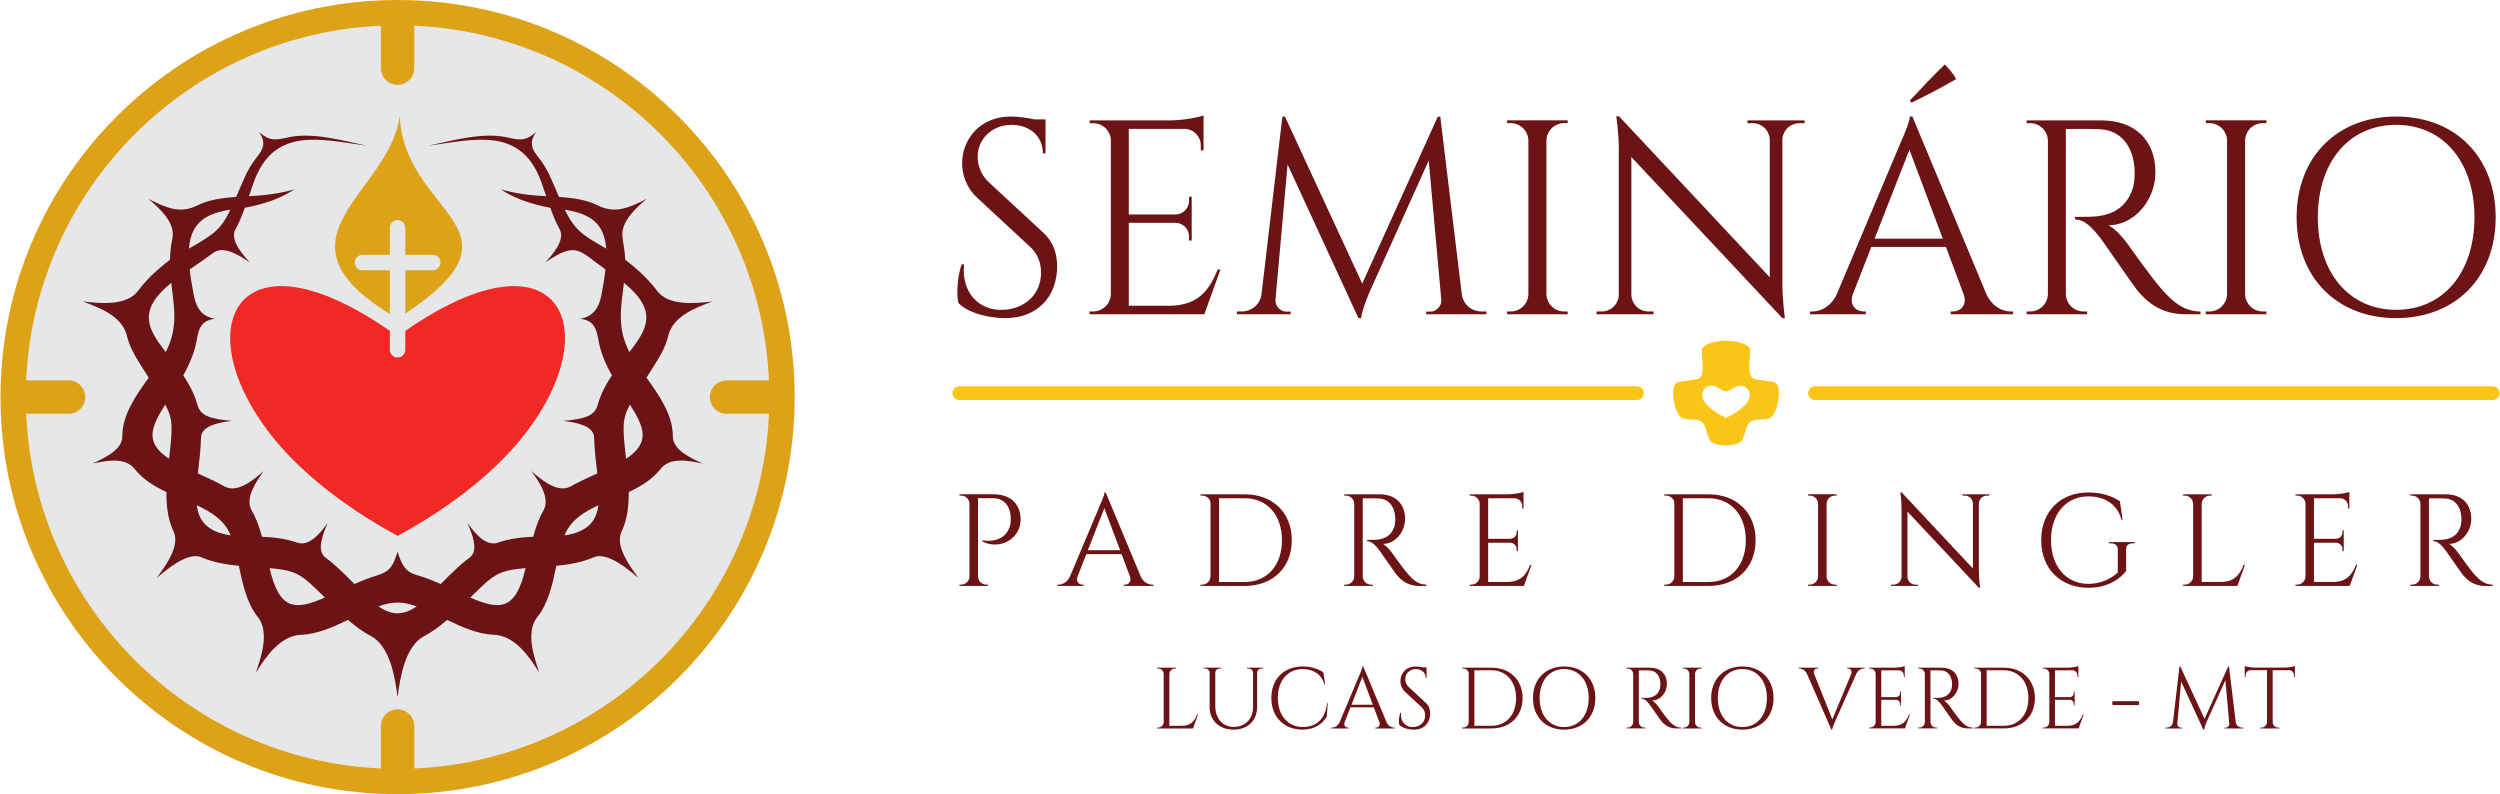 <?xml version="1.0" encoding="UTF-8"?>
<!DOCTYPE svg PUBLIC "-//W3C//DTD SVG 1.1//EN" "http://www.w3.org/Graphics/SVG/1.1/DTD/svg11.dtd">
<!-- Creator: CorelDRAW 2021 (64 Bit) -->
<svg xmlns="http://www.w3.org/2000/svg" xml:space="preserve" width="1234px" height="392px" version="1.1" style="shape-rendering:geometricPrecision; text-rendering:geometricPrecision; image-rendering:optimizeQuality; fill-rule:evenodd; clip-rule:evenodd"
viewBox="0 0 3537.21 1124.1"
 xmlns:xlink="http://www.w3.org/1999/xlink"
 xmlns:xodm="http://www.corel.com/coreldraw/odm/2003">
 <defs>
  <style type="text/css">
   <![CDATA[
    .fil5 {fill:#6B1315}
    .fil2 {fill:#DDA217}
    .fil3 {fill:#E6E7E8}
    .fil4 {fill:#F12824}
    .fil0 {fill:#F9C517}
    .fil1 {fill:#6B1315;fill-rule:nonzero}
   ]]>
  </style>
 </defs>
 <g id="Camada_x0020_1">
  <path class="fil0" d="M1357.24 546.7l959.09 0c5.37,0 9.76,4.4 9.76,9.76l0 0c0,5.37 -4.39,9.76 -9.76,9.76l-959.09 0c-5.37,0 -9.76,-4.39 -9.76,-9.76l0 0c0,-5.36 4.39,-9.76 9.76,-9.76zm1211.12 0l959.09 0c5.37,0 9.76,4.4 9.76,9.76l0 0c0,5.37 -4.39,9.76 -9.76,9.76l-959.09 0c-5.37,0 -9.76,-4.39 -9.76,-9.76l0 0c0,-5.36 4.39,-9.76 9.76,-9.76zm-126.02 -64.37c-20.4,0 -33.99,7.26 -34.12,12.38 -0.3,11.51 2.83,25.7 0,34.55 -1.41,4.42 -2.62,7.18 -10.75,8.14 -7.52,0.89 -15,2.12 -22.49,3.26 -6.09,0.92 -7.93,10.43 -7.49,17.6 1.08,16.29 6.08,30.96 14.01,34.21 5.65,0.55 11.27,1.63 16.94,1.63 6.33,0 12.04,3.45 14.02,9.13 2.03,5.84 3.62,11.83 5.87,17.6 2.96,7.61 13.03,9.12 24.01,9.77 10.99,-0.65 21.05,-2.16 24.02,-9.77 2.25,-5.77 3.83,-11.76 5.87,-17.6 1.98,-5.68 7.68,-9.13 14.01,-9.13 5.68,0 11.3,-1.08 16.95,-1.63 7.92,-3.25 12.92,-17.92 14.01,-34.21 0.43,-7.17 -1.4,-16.68 -7.5,-17.6 -7.48,-1.14 -14.96,-2.37 -22.48,-3.26 -8.13,-0.96 -9.35,-3.72 -10.75,-8.14 -2.83,-8.85 0.29,-23.04 0,-34.55 -0.14,-5.12 -13.73,-12.38 -34.13,-12.38zm0 72.02c-9.13,-1.96 -17.23,-13.97 -28.25,-5.87 -8.99,6.61 -11.3,23.79 28.25,43.02 39.55,-19.23 37.24,-36.41 28.26,-43.02 -11.02,-8.1 -19.12,3.91 -28.26,5.87z"/>
  <path class="fil1" d="M1398.89 257.91c-12.34,-11.44 -15.8,-25.94 -15.8,-36.13 0,-23.91 19.33,-45.08 48.21,-45.08 24.43,0 44.23,15.29 44.09,40.38l3.79 0 0 -43.44 0 -4.65 -15.55 0c-10.38,-2.28 -23.32,-4.04 -33.57,-4.04 -44.69,0 -68.93,33.18 -68.93,66.24 0,15.16 5.42,34.1 21.23,48.6l75.13 69.71c9.8,9.08 15.35,21.23 15.35,36.51 0,31.36 -23.9,50.96 -52.52,52.53 -34.89,1.96 -60.43,-23.91 -56.51,-64.28l-3.46 0c-5.95,17.57 -7.45,42.52 -4.51,54.61 15.42,15.94 47.17,21.43 66.38,21.43 45.07,0 73.36,-29.92 73.36,-73.3 0,-15.81 -3.98,-33.32 -19.67,-47.75l-77.02 -71.34zm327.88 123.6l-3.91 0c-12.09,29.85 -28.03,51.28 -69.58,51.28l-56.24 0 0 -117.39 66.69 0c10.26,0.39 18.56,8.88 18.56,19.27l0 5.81 3.79 0 0 -61.99 -3.79 0 0 5.81c0,10.52 -8.5,19.07 -19.01,19.27l-66.24 0 0 -121.18 79.96 0c12.21,0.78 21.95,10.91 21.95,23.39l0 6.99 3.92 0 0 -31.43 0 -6.59 0 -11.44c-7.25,3.07 -29.79,6.93 -46.71,7.12l-114.52 0 0 3.92 4.96 0c13,0 23.65,9.8 25.02,22.41l0 219.5c-0.26,13.65 -11.43,24.63 -25.15,24.63l-4.96 0 -0.07 3.92 162.54 0 22.79 -63.3zm311.16 -216.43l-3.52 0 -106.95 236.35 -109.42 -236.48 -3.59 0 -29.53 251.38c-2.03,15.48 -14.57,24.56 -28.55,24.56l-6.27 0 0 3.92 75.91 0 0 -3.72 -6.08 0c-8.42,0 -16.07,-8.3 -15.28,-16.73l17.18 -191.54 100.28 217.48 3.65 0c2.55,-16.2 13.46,-40.05 13.46,-40.05l82.38 -183.11 17.77 197.22c0.78,8.43 -6.86,16.73 -15.29,16.73l-6.07 0 0 3.72 85.19 0 0 -3.92 -6.21 0c-14.05,0 -26.59,-9.08 -28.61,-24.56l-30.45 -251.25zm180.31 275.81l-4.97 0c-13.72,0 -24.89,-10.98 -25.08,-24.63l0 -217.54c0.32,-13.52 11.43,-24.43 25.08,-24.43l4.97 0 0.06 -3.92 -85.77 0 0.06 3.92 4.97 0c13.65,0 24.76,10.91 25.08,24.49l0 217.48c-0.26,13.65 -11.36,24.63 -25.08,24.63l-4.97 0 -0.06 3.92 85.77 0 -0.06 -3.92zm254.58 -270.46l0.06 3.92 7.26 0c13.19,0 23.97,10.59 24.17,23.78l0 194.35 -213.43 -227.93 -3.85 0c0,0 3.59,22.21 3.59,49l0 203.63c-0.26,13.13 -10.98,23.71 -24.17,23.71l-7.25 0 -0.07 3.92 80.75 0 -0.07 -3.92 -7.25 0c-13.13,0 -23.78,-10.39 -24.17,-23.45l0 -195.14 213.75 228 3.6 0c0,0 -3.6,-24.76 -3.6,-49.98l0 -202.51c0.39,-13.07 11.04,-23.46 24.17,-23.46l7.26 0 0.06 -3.92 -80.81 0zm232.24 -25.08c20.97,-10.32 42.01,-21.1 63.04,-33.45 -4.18,-7.64 -9.93,-14.51 -16.07,-20.58 -16.59,15.94 -33.12,33.38 -49.71,51.28l2.74 2.75zm1.11 19.6l-3.59 0c0,8.62 -14.5,40.37 -14.5,40.37l-88.85 210.94c-7.97,17.38 -22.47,24.63 -34.36,24.63l-3.53 0 0 3.92 78.92 0 0 -3.92 -3.47 0c-10.06,0 -20.51,-8.82 -14.96,-24.37l26.2 -66.96 105.64 0 25.01 66.77c5.76,15.68 -4.76,24.56 -14.89,24.56l-3.4 0 0 3.92 88.26 0 0 -3.92 -3.26 0c-12.03,0 -26.53,-7.25 -34.5,-24.69l-104.72 -251.25zm-53.5 172.85l49.32 -125.82 47.23 125.82 -96.55 0zm215.19 -167.37l0.07 3.92 4.96 0c13.72,0 24.82,10.98 25.09,24.63l0 217.48c-0.33,13.52 -11.44,24.43 -25.09,24.43l-4.96 0 -0.07 3.92 85.64 0 -0.06 -3.92 -4.97 0c-13.71,0 -24.82,-10.98 -25.08,-24.63l0 -233.61c5.09,0.19 28.81,-0.79 48.8,0.33 29.13,1.56 47.62,24.3 48.6,59.71 0.26,8.62 -0.78,17.96 -2.48,23.45 -11.11,35.34 -40.83,40.18 -61.21,40.7 -11.76,0.32 -20.71,0.13 -20.71,0.13l0 3.66c14.37,0 25.8,13.58 35.99,26.46 3.07,3.78 47.24,68 51.68,73.36 12.28,14.7 31.88,34.36 68.4,34.36l21.49 0 0 -3.92c-23.06,-0.2 -37.56,-12.41 -53.31,-29.66 -15.15,-16.59 -48.99,-64.8 -48.99,-64.8 -7.58,-10.72 -19.6,-23.72 -28.03,-27.57 37.69,0 66.57,-36.85 66.57,-74.74 0,-45.73 -29.07,-73.69 -76.63,-73.69l-105.7 0zm339.31 270.46l-4.96 0c-13.72,0 -24.89,-10.98 -25.09,-24.63l0 -217.54c0.33,-13.52 11.43,-24.43 25.09,-24.43l4.96 0 0.07 -3.92 -85.78 0 0.07 3.92 4.96 0c13.65,0 24.76,10.91 25.09,24.49l0 217.48c-0.26,13.65 -11.37,24.63 -25.09,24.63l-4.96 0 -0.07 3.92 85.78 0 -0.07 -3.92zm183.77 -275.94c-83.36,0 -140.92,57.09 -140.92,142.67 0,85.58 57.56,142.68 140.92,142.68 83.36,0 140.85,-57.1 140.85,-142.68 0,-85.58 -57.49,-142.67 -140.85,-142.67zm0 273.59c-66.51,0 -110.86,-52.33 -110.86,-130.92 0,-78.59 44.35,-130.92 110.86,-130.92 66.5,0 110.79,52.33 110.79,130.92 0,78.59 -44.29,130.92 -110.79,130.92z"/>
  <path class="fil1" d="M1357.37 699.65l0.03 1.85 2.35 0c6.15,0 11.22,4.67 11.8,10.66l0 103.73c-0.12,6.46 -5.37,11.64 -11.86,11.64l-2.35 0 -0.03 1.86 40.56 0 -0.03 -1.86 -2.32 0c-6.48,0 -11.77,-5.18 -11.89,-11.64l0 -110.68 21.38 0c15.75,0 24.52,11.33 24.99,28.39 0.09,4.07 -0.37,8.55 -1.21,11.18 -8.34,26.54 -38.83,19.96 -38.83,19.96l0 1.76c23.26,12.23 53.94,-2.81 53.94,-31.05 0,-22.18 -14.52,-35.8 -38.21,-35.8l-48.32 0zm206.99 -2.6l-1.67 0c0,4.08 -6.86,19.09 -6.86,19.09l-42.01 99.75c-3.77,8.25 -10.62,11.64 -16.25,11.64l-1.67 0 0 1.86 37.32 0 0 -1.82 -1.63 0c-4.76,0 -9.7,-4.17 -7.08,-11.53l12.39 -31.69 49.95 0 11.83 31.57c2.72,7.41 -2.25,11.65 -7.04,11.65l-1.61 0 0 1.82 41.73 0 0 -1.86 -1.57 0c-5.65,0 -12.51,-3.39 -16.28,-11.64l-49.55 -118.84zm-25.27 81.74l23.32 -59.49 22.34 59.49 -45.66 0zm159.42 -79.14l0.03 1.85 2.35 0c6.11,0 11.8,4.64 11.8,10.6l0 103.82c-0.13,6.43 -5.38,11.61 -11.87,11.61l-2.34 0 -0.03 1.86 62.74 0c39.6,0 66.57,-25.92 66.57,-64.81 0,-38.95 -26.97,-64.9 -66.57,-64.9l-62.68 -0.03zm26.26 5.59l36.42 0c31.6,0 52.67,23.75 52.67,59.34 0,35.53 -20.89,59.19 -52.67,59.19l-36.42 0 0 -118.53zm177.15 -5.59l0.03 1.85 2.34 0c6.49,0 11.74,5.19 11.87,11.65l0 102.83c-0.16,6.4 -5.41,11.55 -11.87,11.55l-2.34 0 -0.03 1.86 40.49 0 -0.03 -1.86 -2.35 0c-6.48,0 -11.73,-5.18 -11.86,-11.64l0 -110.46c2.41,0.09 13.62,-0.38 23.08,0.15 13.77,0.74 22.52,11.49 22.98,28.23 0.13,4.08 -0.37,8.5 -1.17,11.09 -5.25,16.71 -19.31,19 -28.95,19.25 -5.56,0.15 -9.79,0.06 -9.79,0.06l0 1.73c6.79,0 12.2,6.42 17.02,12.51 1.45,1.79 22.33,32.16 24.43,34.69 5.81,6.95 15.08,16.25 32.35,16.25l10.16 0 0 -1.86c-10.9,-0.09 -17.76,-5.86 -25.21,-14.02 -7.16,-7.84 -23.17,-30.64 -23.17,-30.64 -3.58,-5.07 -9.26,-11.22 -13.25,-13.04 17.83,0 31.48,-17.42 31.48,-35.34 0,-21.62 -13.74,-34.84 -36.23,-34.84l-49.98 0zm265.15 99.81l-1.85 0c-5.71,14.11 -13.25,24.25 -32.9,24.25l-26.6 0 0 -55.52 31.54 0c4.85,0.19 8.78,4.2 8.78,9.12l0 2.75 1.79 0 0 -29.32 -1.79 0 0 2.75c0,4.97 -4.02,9.02 -8.99,9.11l-31.33 0 0 -57.3 37.81 0c5.78,0.37 10.38,5.16 10.38,11.06l0 3.3 1.86 0 0 -14.85 0 -3.12 0 -5.41c-3.43,1.45 -14.09,3.28 -22.09,3.37l-54.15 0 0 1.85 2.35 0c6.14,0 11.18,4.64 11.83,10.6l0 103.79c-0.13,6.46 -5.41,11.64 -11.9,11.64l-2.34 0 -0.03 1.86 76.85 0 10.78 -29.93zm187.97 -99.81l0.03 1.85 2.35 0c6.11,0 11.79,4.64 11.79,10.6l0 103.82c-0.12,6.43 -5.37,11.61 -11.86,11.61l-2.34 0 -0.04 1.86 62.74 0c39.6,0 66.57,-25.92 66.57,-64.81 0,-38.95 -26.97,-64.9 -66.57,-64.9l-62.67 -0.03zm26.25 5.59l36.42 0c31.6,0 52.67,23.75 52.67,59.34 0,35.53 -20.88,59.19 -52.67,59.19l-36.42 0 0 -118.53zm217.68 122.29l-2.35 0c-6.48,0 -11.77,-5.18 -11.86,-11.64l0 -102.87c0.15,-6.39 5.41,-11.55 11.86,-11.55l2.35 0 0.03 -1.85 -40.56 0 0.03 1.85 2.35 0c6.46,0 11.71,5.16 11.86,11.58l0 102.84c-0.12,6.46 -5.37,11.64 -11.86,11.64l-2.35 0 -0.03 1.86 40.56 0 -0.03 -1.86zm177.99 -127.88l0.03 1.85 3.42 0c6.24,0 11.34,5 11.43,11.25l0 91.9 -100.92 -107.78 -1.82 0c0,0 1.7,10.5 1.7,23.17l0 96.28c-0.12,6.21 -5.19,11.21 -11.43,11.21l-3.43 0 -0.03 1.86 38.18 0 -0.03 -1.86 -3.43 0c-6.21,0 -11.25,-4.91 -11.43,-11.08l0 -92.27 101.08 107.81 1.69 0c0,0 -1.69,-11.71 -1.69,-23.64l0 -95.76c0.18,-6.18 5.22,-11.09 11.43,-11.09l3.42 0 0.04 -1.85 -38.21 0zm243.77 69.44l0 -1.85 -36.29 0 0 1.85 2.93 0c6,0 9.52,3.03 9.52,8.43l0 32.87c-10.69,9.86 -25.7,16.07 -41.8,16.07 -31.41,-0.16 -52.73,-24.93 -52.73,-61.94 0,-37.13 21.32,-61.91 52.73,-61.91 24.47,0 41.43,11.93 47.05,33.15l1.54 0 -3.73 -26.2c-10.88,-7.01 -24.53,-12.51 -44.92,-12.51 -39.36,0 -66.57,27 -66.57,67.47 0,40.34 27.21,67.28 66.63,67.47 27.83,0 45.13,-12.64 53.6,-23.88l0 -30.65c-0.1,-5.34 3.27,-8.37 9.27,-8.37l2.77 0zm154.38 30.37c-5.71,14.11 -13.25,24.25 -32.9,24.25l-26.56 0 0 -110.53c0.09,-6.46 5.38,-11.68 11.86,-11.68l2.35 0 0.03 -1.85 -40.56 0 0.03 1.85 2.35 0c6.49,0 11.74,5.22 11.86,11.68l0 102.71c-0.12,6.46 -5.37,11.64 -11.86,11.64l-2.35 0 -0.03 1.86 76.86 0 10.78 -29.93 -1.86 0zm160.85 0l-1.86 0c-5.71,14.11 -13.25,24.25 -32.9,24.25l-26.6 0 0 -55.52 31.55 0c4.85,0.19 8.77,4.2 8.77,9.12l0 2.75 1.79 0 0 -29.32 -1.79 0 0 2.75c0,4.97 -4.02,9.02 -8.99,9.11l-31.33 0 0 -57.3 37.81 0c5.78,0.37 10.39,5.16 10.39,11.06l0 3.3 1.85 0 0 -14.85 0 -3.12 0 -5.41c-3.43,1.45 -14.09,3.28 -22.09,3.37l-54.15 0 0 1.85 2.35 0c6.15,0 11.18,4.64 11.83,10.6l0 103.79c-0.12,6.46 -5.41,11.64 -11.9,11.64l-2.34 0 -0.03 1.86 76.85 0 10.79 -29.93zm75.05 -99.81l0.03 1.85 2.35 0c6.49,0 11.73,5.19 11.86,11.65l0 102.83c-0.16,6.4 -5.41,11.55 -11.86,11.55l-2.35 0 -0.03 1.86 40.5 0 -0.03 -1.86 -2.35 0c-6.49,0 -11.74,-5.18 -11.86,-11.64l0 -110.46c2.41,0.09 13.62,-0.38 23.07,0.15 13.78,0.74 22.52,11.49 22.98,28.23 0.13,4.08 -0.36,8.5 -1.17,11.09 -5.25,16.71 -19.31,19 -28.94,19.25 -5.56,0.15 -9.8,0.06 -9.8,0.06l0 1.73c6.8,0 12.21,6.42 17.02,12.51 1.46,1.79 22.34,32.16 24.44,34.69 5.81,6.95 15.07,16.25 32.34,16.25l10.17 0 0 -1.86c-10.91,-0.09 -17.77,-5.86 -25.21,-14.02 -7.17,-7.84 -23.17,-30.64 -23.17,-30.64 -3.58,-5.07 -9.27,-11.22 -13.25,-13.04 17.82,0 31.48,-17.42 31.48,-35.34 0,-21.62 -13.75,-34.84 -36.24,-34.84l-49.98 0z"/>
  <path class="fil1" d="M1693.87 1011.22c-3.79,9.36 -8.78,16.08 -21.81,16.08l-17.61 0 0 -73.27c0.07,-4.28 3.57,-7.74 7.87,-7.74l1.55 0 0.02 -1.23 -26.88 0 0.02 1.23 1.56 0c4.3,0 7.78,3.46 7.86,7.74l0 68.08c-0.08,4.29 -3.56,7.73 -7.86,7.73l-1.56 0 -0.02 1.22 50.95 0 7.14 -19.84 -1.23 0zm70.57 -66.16l0 1.23 2 0c3.49,0 6.33,2.48 6.5,5.92l0 48.47c-0.05,16.93 -10.98,28.23 -27.38,28.23 -15.67,0 -26.09,-11.93 -26.09,-29.83l0 -46.89c0.14,-3.44 2.99,-5.9 6.47,-5.9l2.01 0 0 -1.23 -24.96 0 0 1.23 2 0c3.54,0 6.43,2.56 6.5,6.08l0 48.51c0,19.15 13.63,31.9 34.07,31.9 19.86,0 33.11,-12.84 33.11,-32.1l0 -48.59c0.23,-3.38 3.03,-5.8 6.49,-5.8l2.01 0 0 -1.23 -22.73 0zm113.26 50.15c-2.79,25.16 -17.55,33.85 -35,33.89 -20.66,-0.49 -34.67,-16.59 -34.67,-41.28 0,-24.45 13.76,-40.8 35.36,-40.8 14.77,0 26.81,7.62 30.54,21.98l1.02 0 -2.48 -17.37c-7.18,-4.73 -17.01,-8.29 -29.06,-8.29 -27.02,0 -44.59,17.94 -44.59,44.6 0,27.15 18.18,44.72 43.88,44.84 17.06,0 28.05,-7.72 34.52,-18.28l1.5 -19.29 -1.02 0zm51.27 -51.87l-1.11 0c0,2.7 -4.54,12.65 -4.54,12.65l-27.85 66.12c-2.5,5.47 -7.05,7.73 -10.77,7.73l-1.11 0 0 1.22 24.74 0 0 -1.2 -1.09 0c-3.15,0 -6.43,-2.77 -4.69,-7.64l8.21 -21.01 33.12 0 7.84 20.92c1.8,4.92 -1.5,7.73 -4.67,7.73l-1.07 0 0 1.2 27.67 0 0 -1.22 -1.04 0c-3.75,0 -8.3,-2.26 -10.8,-7.73l-32.84 -78.77zm-16.75 54.18l15.46 -39.44 14.8 39.44 -30.26 0zm81.13 -25.04c-3.87,-3.58 -4.96,-8.13 -4.96,-11.32 0,-7.5 6.06,-14.14 15.11,-14.14 7.66,0 13.87,4.8 13.83,12.66l1.18 0 0 -13.62 0 -1.45 -4.87 0c-3.25,-0.72 -7.31,-1.27 -10.52,-1.27 -14.01,0 -21.61,10.4 -21.61,20.76 0,4.76 1.7,10.69 6.66,15.24l23.55 21.85c3.07,2.84 4.81,6.65 4.81,11.44 0,9.83 -7.5,15.98 -16.46,16.47 -10.94,0.61 -18.95,-7.5 -17.72,-20.15l-1.08 0c-1.87,5.51 -2.34,13.33 -1.42,17.12 4.84,4.99 14.79,6.71 20.81,6.71 14.13,0 22.99,-9.38 22.99,-22.97 0,-4.96 -1.25,-10.44 -6.16,-14.97l-24.14 -22.36zm75.44 -27.42l0.02 1.23 1.55 0c4.06,0 7.82,3.07 7.82,7.02l0 68.82c-0.08,4.27 -3.56,7.71 -7.86,7.71l-1.56 0 -0.02 1.22 41.59 0c26.25,0 44.13,-17.18 44.13,-42.96 0,-25.82 -17.88,-43.02 -44.13,-43.02l-41.54 -0.02zm17.4 3.71l24.14 0c20.95,0 34.92,15.74 34.92,39.33 0,23.55 -13.85,39.24 -34.92,39.24l-24.14 0 0 -78.57zm127.1 -5.43c-26.13,0 -44.17,17.9 -44.17,44.72 0,26.83 18.04,44.72 44.17,44.72 26.13,0 44.15,-17.89 44.15,-44.72 0,-26.82 -18.02,-44.72 -44.15,-44.72zm0 85.76c-20.85,0 -34.75,-16.41 -34.75,-41.04 0,-24.63 13.9,-41.04 34.75,-41.04 20.84,0 34.73,16.41 34.73,41.04 0,24.63 -13.89,41.04 -34.73,41.04zm88.28 -84.04l0.02 1.23 1.55 0c4.3,0 7.79,3.44 7.87,7.72l0 68.17c-0.1,4.24 -3.59,7.66 -7.87,7.66l-1.55 0 -0.02 1.22 26.84 0 -0.02 -1.22 -1.56 0c-4.29,0 -7.78,-3.44 -7.86,-7.73l0 -73.22c1.6,0.06 9.03,-0.25 15.3,0.1 9.13,0.49 14.93,7.62 15.24,18.72 0.08,2.7 -0.25,5.63 -0.78,7.35 -3.49,11.08 -12.8,12.59 -19.19,12.76 -3.69,0.1 -6.49,0.04 -6.49,0.04l0 1.15c4.5,0 8.09,4.25 11.28,8.29 0.96,1.19 14.81,21.31 16.2,22.99 3.85,4.61 9.99,10.77 21.44,10.77l6.73 0 0 -1.22c-7.22,-0.07 -11.77,-3.89 -16.71,-9.3 -4.75,-5.2 -15.35,-20.31 -15.35,-20.31 -2.38,-3.36 -6.14,-7.44 -8.79,-8.65 11.82,0 20.87,-11.54 20.87,-23.42 0,-14.34 -9.11,-23.1 -24.02,-23.1l-33.13 0zm106.35 84.78l-1.55 0c-4.3,0 -7.8,-3.44 -7.87,-7.73l0 -68.18c0.11,-4.24 3.59,-7.66 7.87,-7.66l1.55 0 0.02 -1.23 -26.88 0 0.02 1.23 1.55 0c4.28,0 7.77,3.42 7.87,7.68l0 68.16c-0.08,4.29 -3.57,7.73 -7.87,7.73l-1.55 0 -0.02 1.22 26.88 0 -0.02 -1.22zm57.6 -86.5c-26.12,0 -44.16,17.9 -44.16,44.72 0,26.83 18.04,44.72 44.16,44.72 26.13,0 44.15,-17.89 44.15,-44.72 0,-26.82 -18.02,-44.72 -44.15,-44.72zm0 85.76c-20.84,0 -34.74,-16.41 -34.74,-41.04 0,-24.63 13.9,-41.04 34.74,-41.04 20.85,0 34.73,16.41 34.73,41.04 0,24.63 -13.88,41.04 -34.73,41.04zm148.34 -84.06l0 1.23 1.09 0c3.17,0 6.46,2.76 4.66,7.68l-26.72 64.36 -25.74 -64.36c-1.8,-4.92 1.46,-7.68 4.63,-7.68l1.08 0 0 -1.23 -27.66 0 0 1.25 0.98 0c3.81,0 8.36,2.23 10.84,7.7l34.52 78.79 1.13 0c0,-2.7 4.54,-12.65 4.54,-12.65l29.53 -66.24c2.5,-5.41 7.03,-7.6 10.77,-7.6l1.09 0 0 -1.25 -24.74 0zm88.95 66.18l-1.23 0c-3.79,9.36 -8.78,16.08 -21.81,16.08l-17.63 0 0 -36.8 20.91 0c3.22,0.12 5.82,2.78 5.82,6.04l0 1.82 1.18 0 0 -19.43 -1.18 0 0 1.82c0,3.3 -2.67,5.98 -5.96,6.04l-20.77 0 0 -37.98 25.07 0c3.83,0.24 6.88,3.42 6.88,7.33l0 2.19 1.23 0 0 -9.85 0 -2.07 0 -3.58c-2.27,0.96 -9.34,2.17 -14.65,2.23l-35.89 0 0 1.23 1.56 0c4.07,0 7.41,3.07 7.84,7.02l0 68.8c-0.08,4.29 -3.59,7.73 -7.88,7.73l-1.56 0 -0.02 1.22 50.94 0 7.15 -19.84zm11.57 -66.16l0.02 1.23 1.56 0c4.3,0 7.78,3.44 7.86,7.72l0 68.17c-0.1,4.24 -3.58,7.66 -7.86,7.66l-1.56 0 -0.02 1.22 26.85 0 -0.02 -1.22 -1.56 0c-4.3,0 -7.78,-3.44 -7.86,-7.73l0 -73.22c1.59,0.06 9.03,-0.25 15.3,0.1 9.13,0.49 14.92,7.62 15.23,18.72 0.08,2.7 -0.25,5.63 -0.78,7.35 -3.48,11.08 -12.8,12.59 -19.19,12.76 -3.68,0.1 -6.49,0.04 -6.49,0.04l0 1.15c4.51,0 8.09,4.25 11.29,8.29 0.96,1.19 14.8,21.31 16.19,22.99 3.85,4.61 9.99,10.77 21.44,10.77l6.74 0 0 -1.22c-7.23,-0.07 -11.78,-3.89 -16.71,-9.3 -4.75,-5.2 -15.36,-20.31 -15.36,-20.31 -2.37,-3.36 -6.14,-7.44 -8.78,-8.65 11.81,0 20.86,-11.54 20.86,-23.42 0,-14.34 -9.11,-23.1 -24.01,-23.1l-33.14 0zm79.53 0l0.02 1.23 1.56 0c4.05,0 7.82,3.07 7.82,7.02l0 68.82c-0.08,4.27 -3.56,7.71 -7.86,7.71l-1.56 0 -0.02 1.22 41.59 0c26.25,0 44.13,-17.18 44.13,-42.96 0,-25.82 -17.88,-43.02 -44.13,-43.02l-41.55 -0.02zm17.41 3.71l24.14 0c20.95,0 34.91,15.74 34.91,39.33 0,23.55 -13.84,39.24 -34.91,39.24l-24.14 0 0 -78.57zm137.33 62.45l-1.22 0c-3.79,9.36 -8.79,16.08 -21.81,16.08l-17.63 0 0 -36.8 20.9 0c3.22,0.12 5.82,2.78 5.82,6.04l0 1.82 1.19 0 0 -19.43 -1.19 0 0 1.82c0,3.3 -2.66,5.98 -5.96,6.04l-20.76 0 0 -37.98 25.06 0c3.83,0.24 6.88,3.42 6.88,7.33l0 2.19 1.23 0 0 -9.85 0 -2.07 0 -3.58c-2.27,0.96 -9.34,2.17 -14.64,2.23l-35.9 0 0 1.23 1.56 0c4.08,0 7.41,3.07 7.84,7.02l0 68.8c-0.08,4.29 -3.58,7.73 -7.88,7.73l-1.56 0 -0.02 1.22 50.95 0 7.14 -19.84zm40.33 -15.97l0.73 2.77 36.86 0 0.74 -2.77 -0.74 -2.77 -36.86 0 -0.73 2.77zm165.33 -51.87l-1.11 0 -33.52 74.09 -34.3 -74.13 -1.12 0 -9.26 78.79c-0.63,4.86 -4.56,7.71 -8.95,7.71l-1.96 0 0 1.22 23.79 0 0 -1.16 -1.9 0c-2.65,0 -5.04,-2.6 -4.79,-5.25l5.38 -60.03 31.43 68.16 1.15 0c0.8,-5.07 4.22,-12.55 4.22,-12.55l25.82 -57.4 5.57 61.82c0.25,2.65 -2.15,5.25 -4.79,5.25l-1.91 0 0 1.16 26.71 0 0 -1.22 -1.95 0c-4.4,0 -8.33,-2.85 -8.97,-7.71l-9.54 -78.75zm37.08 1.56c-5.32,-0.02 -12.51,-1.27 -14.8,-2.23l0 15.44 1.23 -0.03 0 -2.19c0,-3.93 3.11,-7.14 7.02,-7.31l23.3 0 0 73.7c-0.18,4.18 -3.64,7.52 -7.86,7.52l-1.56 0 -0.02 1.22 26.89 0 -0.02 -1.22 -1.56 0c-4.26,0 -7.72,-3.38 -7.86,-7.62l0 -73.6 23.28 0c3.91,0.17 7,3.38 7,7.31l0 2.19 1.25 0.03 0 -15.44c-2.31,0.96 -9.48,2.21 -14.8,2.23l-41.49 0z"/>
  <path class="fil2" d="M562.05 0c310.41,0 562.05,251.64 562.05,562.05 0,310.41 -251.64,562.05 -562.05,562.05 -310.41,0 -562.05,-251.64 -562.05,-562.05 0,-310.41 251.64,-562.05 562.05,-562.05z"/>
  <path class="fil3" d="M585.66 36.37c271.84,12 490.06,230.23 502.07,502.07l-60.07 0c-12.99,0 -23.61,10.62 -23.61,23.61l0 0c0,12.99 10.62,23.61 23.61,23.61l60.07 0c-12.01,271.84 -230.23,490.06 -502.07,502.07l0 -60.07c0,-12.99 -10.62,-23.61 -23.61,-23.61l0 0c-12.99,0 -23.61,10.62 -23.61,23.61l0 60.07c-271.84,-12.01 -490.07,-230.23 -502.07,-502.07l60.07 0c12.99,0 23.61,-10.62 23.61,-23.61l0 0c0,-12.99 -10.62,-23.61 -23.61,-23.61l-60.07 0c12,-271.84 230.23,-490.07 502.07,-502.07l0 60.07c0,12.99 10.62,23.61 23.61,23.61l0 0c12.99,0 23.61,-10.62 23.61,-23.61l0 -60.07z"/>
  <path class="fil2" d="M565.16 163.46c5.21,141.09 190.62,158.28 7.82,280.45l0 -61.37 38.87 0c6.01,0 10.93,-4.92 10.93,-10.93l0 0c0,-6.02 -4.92,-10.93 -10.93,-10.93l-38.87 0 0 -38.26c0,-6.01 -4.92,-10.93 -10.93,-10.93l0 0c-6.01,0 -10.93,4.92 -10.93,10.93l0 38.26 -38.87 0c-6.01,0 -10.93,4.91 -10.93,10.93l0 0c0,6.01 4.92,10.93 10.93,10.93l38.87 0 0 61.97c-175.96,-108.53 0.48,-171.22 14.04,-281.05z"/>
  <path class="fil4" d="M562.05 758.49c0.48,-0.28 -98.95,-49.53 -166.91,-127.97 -135.84,-156.79 -68.76,-317.85 155.98,-162.18l0 26.75c0,6.01 4.92,10.93 10.93,10.93l0 0c6.01,0 10.93,-4.92 10.93,-10.93l0 -26.75c224.74,-155.67 291.82,5.39 155.98,162.18 -67.96,78.44 -167.39,127.69 -166.91,127.97z"/>
  <path class="fil5" d="M534.96 858.24c20.88,-7.17 33.3,-7.17 54.17,0 -18.53,13.11 -35.63,13.11 -54.17,0zm243.31 -564.13c-29.69,-5.53 -52.67,-14.42 -70.09,-26.08l0 0c21.52,6.19 44.51,8.81 64.27,9.69 -1.86,-5.35 -3.85,-11.16 -6.02,-17.49 -28.16,-82.19 -95.53,-62.88 -161.17,-53.91 34.94,-7.47 77.73,-19.56 111.61,-11.91 17.47,3.95 25.79,5.84 41.41,-7.51 -10.29,14.02 -6.6,23.88 2.71,35.22 7.08,8.62 13.54,19.46 19.33,32.94 3.85,8.99 7.18,16.78 10.17,23.63 18.46,1.32 38.29,3.69 55.04,12.09 24.47,12.3 44.57,3.27 69.16,-9.39 -14.6,12.44 -35.98,31.48 -34.46,52.38 0.01,0.1 0.02,0.22 0.03,0.32 1.37,14.32 3.7,19.87 3.91,33.5 20.49,15.65 34.93,30.09 44.75,43.5 16.44,22.44 54.27,18.46 78.87,15.54 -25.05,9.1 -56.26,21.41 -62.73,48.98 -4.14,17.64 -14.36,33.03 -23.18,47.04 -2.68,4.26 -5.19,8.2 -7.54,11.9 18.39,25.44 37.52,53.18 37.29,83 -0.15,19.6 26.71,31.36 42.23,38.51 -19.66,-4.01 -46.08,-9.44 -59.43,7.5 -11.78,14.93 -27.98,24.76 -45.21,32.9 0.23,22.42 -2.9,40.87 -10.06,55.71 -9.94,20.64 12.23,49.92 23.94,66.08 -13.74,-11.89 -44.26,-37.79 -63.38,-29.47 -14.17,6.17 -31.69,10.09 -52.96,11.99 -5.44,25.75 -11.21,53.04 -26.71,72.25 -16.95,21 -5.35,55.92 2.54,78.96 -14.37,-22.91 -34.65,-52.35 -64.01,-53.48 -22.87,-0.89 -44.94,-10.73 -66.39,-21.08 -11.27,9.78 -22.11,17.49 -32.68,23.04 -26.83,14.1 -34.11,59.21 -37.46,86.46 -3.35,-27.25 -10.64,-72.36 -37.46,-86.46 -10.58,-5.55 -21.41,-13.26 -32.68,-23.04 -21.46,10.35 -43.52,20.19 -66.39,21.08 -29.36,1.13 -49.64,30.57 -64.01,53.48 7.89,-23.04 19.49,-57.96 2.54,-78.96 -15.5,-19.21 -21.27,-46.5 -26.71,-72.25 -21.27,-1.9 -38.79,-5.82 -52.96,-11.99 -19.12,-8.32 -49.64,17.58 -63.38,29.47 11.71,-16.16 33.88,-45.44 23.94,-66.08 -7.16,-14.84 -10.29,-33.29 -10.07,-55.71 -17.22,-8.14 -33.43,-17.97 -45.2,-32.9 -13.35,-16.94 -39.77,-11.51 -59.43,-7.5 15.52,-7.15 42.38,-18.91 42.23,-38.51 -0.23,-29.82 18.9,-57.56 37.29,-83 -2.36,-3.7 -4.86,-7.64 -7.54,-11.9 -8.83,-14.01 -19.05,-29.4 -23.18,-47.04 -6.47,-27.57 -37.68,-39.88 -62.73,-48.98 24.59,2.92 62.42,6.9 78.87,-15.54 9.82,-13.41 24.26,-27.85 44.75,-43.5 0.11,-5.61 0.48,-11.39 1.21,-17.4 0.51,-4.26 1.2,-8.26 2.07,-12.03 5.2,-22.6 -18.19,-43.47 -33.81,-56.77 24.6,12.66 44.7,21.69 69.17,9.39 15.9,-8.01 35.23,-10.73 55.04,-12.09 2.99,-6.85 6.32,-14.64 10.17,-23.63 5.78,-13.48 12.25,-24.32 19.33,-32.94 9.31,-11.34 13,-21.2 2.7,-35.22 15.62,13.35 23.95,11.46 41.42,7.51 33.87,-7.65 76.67,4.44 111.6,11.91 -65.64,-8.97 -133,-28.28 -161.16,53.91 -2.17,6.33 -4.16,12.14 -6.02,17.49 19.76,-0.88 42.75,-3.5 64.27,-9.69l0 0c-17.43,11.66 -40.4,20.55 -70.09,26.08 -4.71,12.84 -8.74,22.46 -13.18,30.41 -8.55,15.3 10.63,36.33 20.34,47.02 -12.28,-8.45 -36.71,-24.86 -51.34,-13.93 -8.76,6.54 -19.7,13.97 -33.86,23.74 1.42,12.83 3.49,24.19 5.48,34.77 3.32,17.69 10.22,32 30.49,35.04 -22.53,2.54 -23.55,17.81 -26.63,33.32 -2.69,13.57 -8.19,28.45 -18.01,46.05 -0.15,0.28 -0.31,0.55 -0.46,0.83 5.1,7.65 9.89,15.82 13.96,24.67 2.64,5.75 4.72,11.59 6.33,17.51 4.49,16.44 21.42,19.57 48.41,22.2 -14.35,1.92 -43.13,5.51 -43.54,23.72 -0.39,17.41 -2.64,34.58 -4.44,50.58 15.32,7 27.74,12.9 37.98,18.58 18.25,10.14 42.1,-10.4 55.3,-21.92 -10.29,14.32 -27.42,38.45 -17.01,55.98 5.74,9.67 10.12,21.47 14.45,37.07 15.59,0.6 32.26,2.28 49.97,8.32 17.73,6.05 33.61,-14.99 43.09,-27.78 -5.49,12.72 -17.09,38.72 -3.16,48.91 5.14,3.76 10.34,7.99 15.61,12.78 9.3,8.43 17.63,16.84 25.33,24.69 12.03,-5.28 22.35,-9.32 31.75,-12.11 19.22,-5.7 23.02,-13.68 29.36,-33.63 5.26,16.56 9.94,28.21 26.84,32.91 10.08,2.8 21.15,7.07 34.27,12.83 7.7,-7.85 16.02,-16.26 25.32,-24.69 5.28,-4.79 10.48,-9.02 15.62,-12.78 13.93,-10.19 2.33,-36.19 -3.17,-48.91 9.49,12.79 25.37,33.83 43.1,27.78 17.71,-6.04 34.38,-7.72 49.96,-8.32 4.34,-15.6 8.72,-27.4 14.46,-37.07 10.41,-17.53 -6.72,-41.66 -17.01,-55.98 13.2,11.52 37.05,32.06 55.3,21.92 10.23,-5.68 22.66,-11.58 37.98,-18.58 -1.8,-16 -4.06,-33.17 -4.45,-50.58 -0.4,-18.21 -29.19,-21.8 -43.53,-23.72 26.99,-2.63 43.92,-5.76 48.41,-22.2 1.61,-5.92 3.69,-11.76 6.33,-17.51 4.07,-8.85 8.86,-17.02 13.96,-24.67 -0.16,-0.28 -0.31,-0.55 -0.46,-0.83 -10.17,-18.23 -15.71,-33.53 -18.29,-47.49 -2.81,-15.18 -4.95,-29.47 -26.35,-31.88 18.57,-2.78 26.88,-15.89 30.05,-32.74 2.12,-11.24 4.39,-23.31 5.91,-37.07 -37.14,-25.62 -39.58,-41.19 -85.19,-9.81 9.71,-10.69 28.89,-31.72 20.34,-47.02 -5.35,-9.58 -9.41,-20.12 -13.18,-30.41zm20.41 2.64c37.91,6.1 55.81,20.24 58.69,55.18l-0.17 -0.1c-28.91,-17.06 -42.98,-22.96 -58.52,-55.08zm-520.86 418.41c1.79,13.86 7.02,25.17 18.78,32.7 9.01,5.76 18.74,8.56 29.16,9.97 -0.5,-1.2 -1.02,-2.38 -1.55,-3.53 -8.82,-18.79 -26.29,-29.81 -46.39,-39.14zm-36.12 -314.89c-48.79,39.71 -33.03,65.51 -7.77,98.03 18.26,-35.26 11.51,-64.3 7.77,-98.03zm25.02 -48.34c35.86,-20.79 44.83,-26.51 58.69,-55.18 -31.61,5.08 -55.75,15.83 -58.69,55.18zm-28.05 297.49c4.72,-43.34 6.14,-54.91 -5.47,-76.81 -20.2,32.1 -29.7,53.55 5.47,76.81zm220.44 196.4c-33.33,-33.15 -39.32,-38.21 -78.26,-41.73 14.01,60.87 37.11,59.61 78.26,41.73zm387.17 -130.66c-1.79,13.86 -7.02,25.17 -18.78,32.7 -9.01,5.76 -18.74,8.56 -29.16,9.97 0.5,-1.2 1.01,-2.38 1.55,-3.53 8.81,-18.79 26.29,-29.81 46.39,-39.14zm36.11 -314.89c48.79,39.71 33.04,65.51 7.78,98.03 -18.26,-35.26 -11.51,-64.3 -7.78,-98.03zm3.04 249.15c-4.72,-43.34 -6.14,-54.91 5.47,-76.81 20.2,32.1 29.7,53.55 -5.47,76.81zm-220.44 196.4c33.33,-33.15 39.31,-38.21 78.26,-41.73 -14.01,60.87 -37.11,59.61 -78.26,41.73z"/>
 </g>
</svg>

